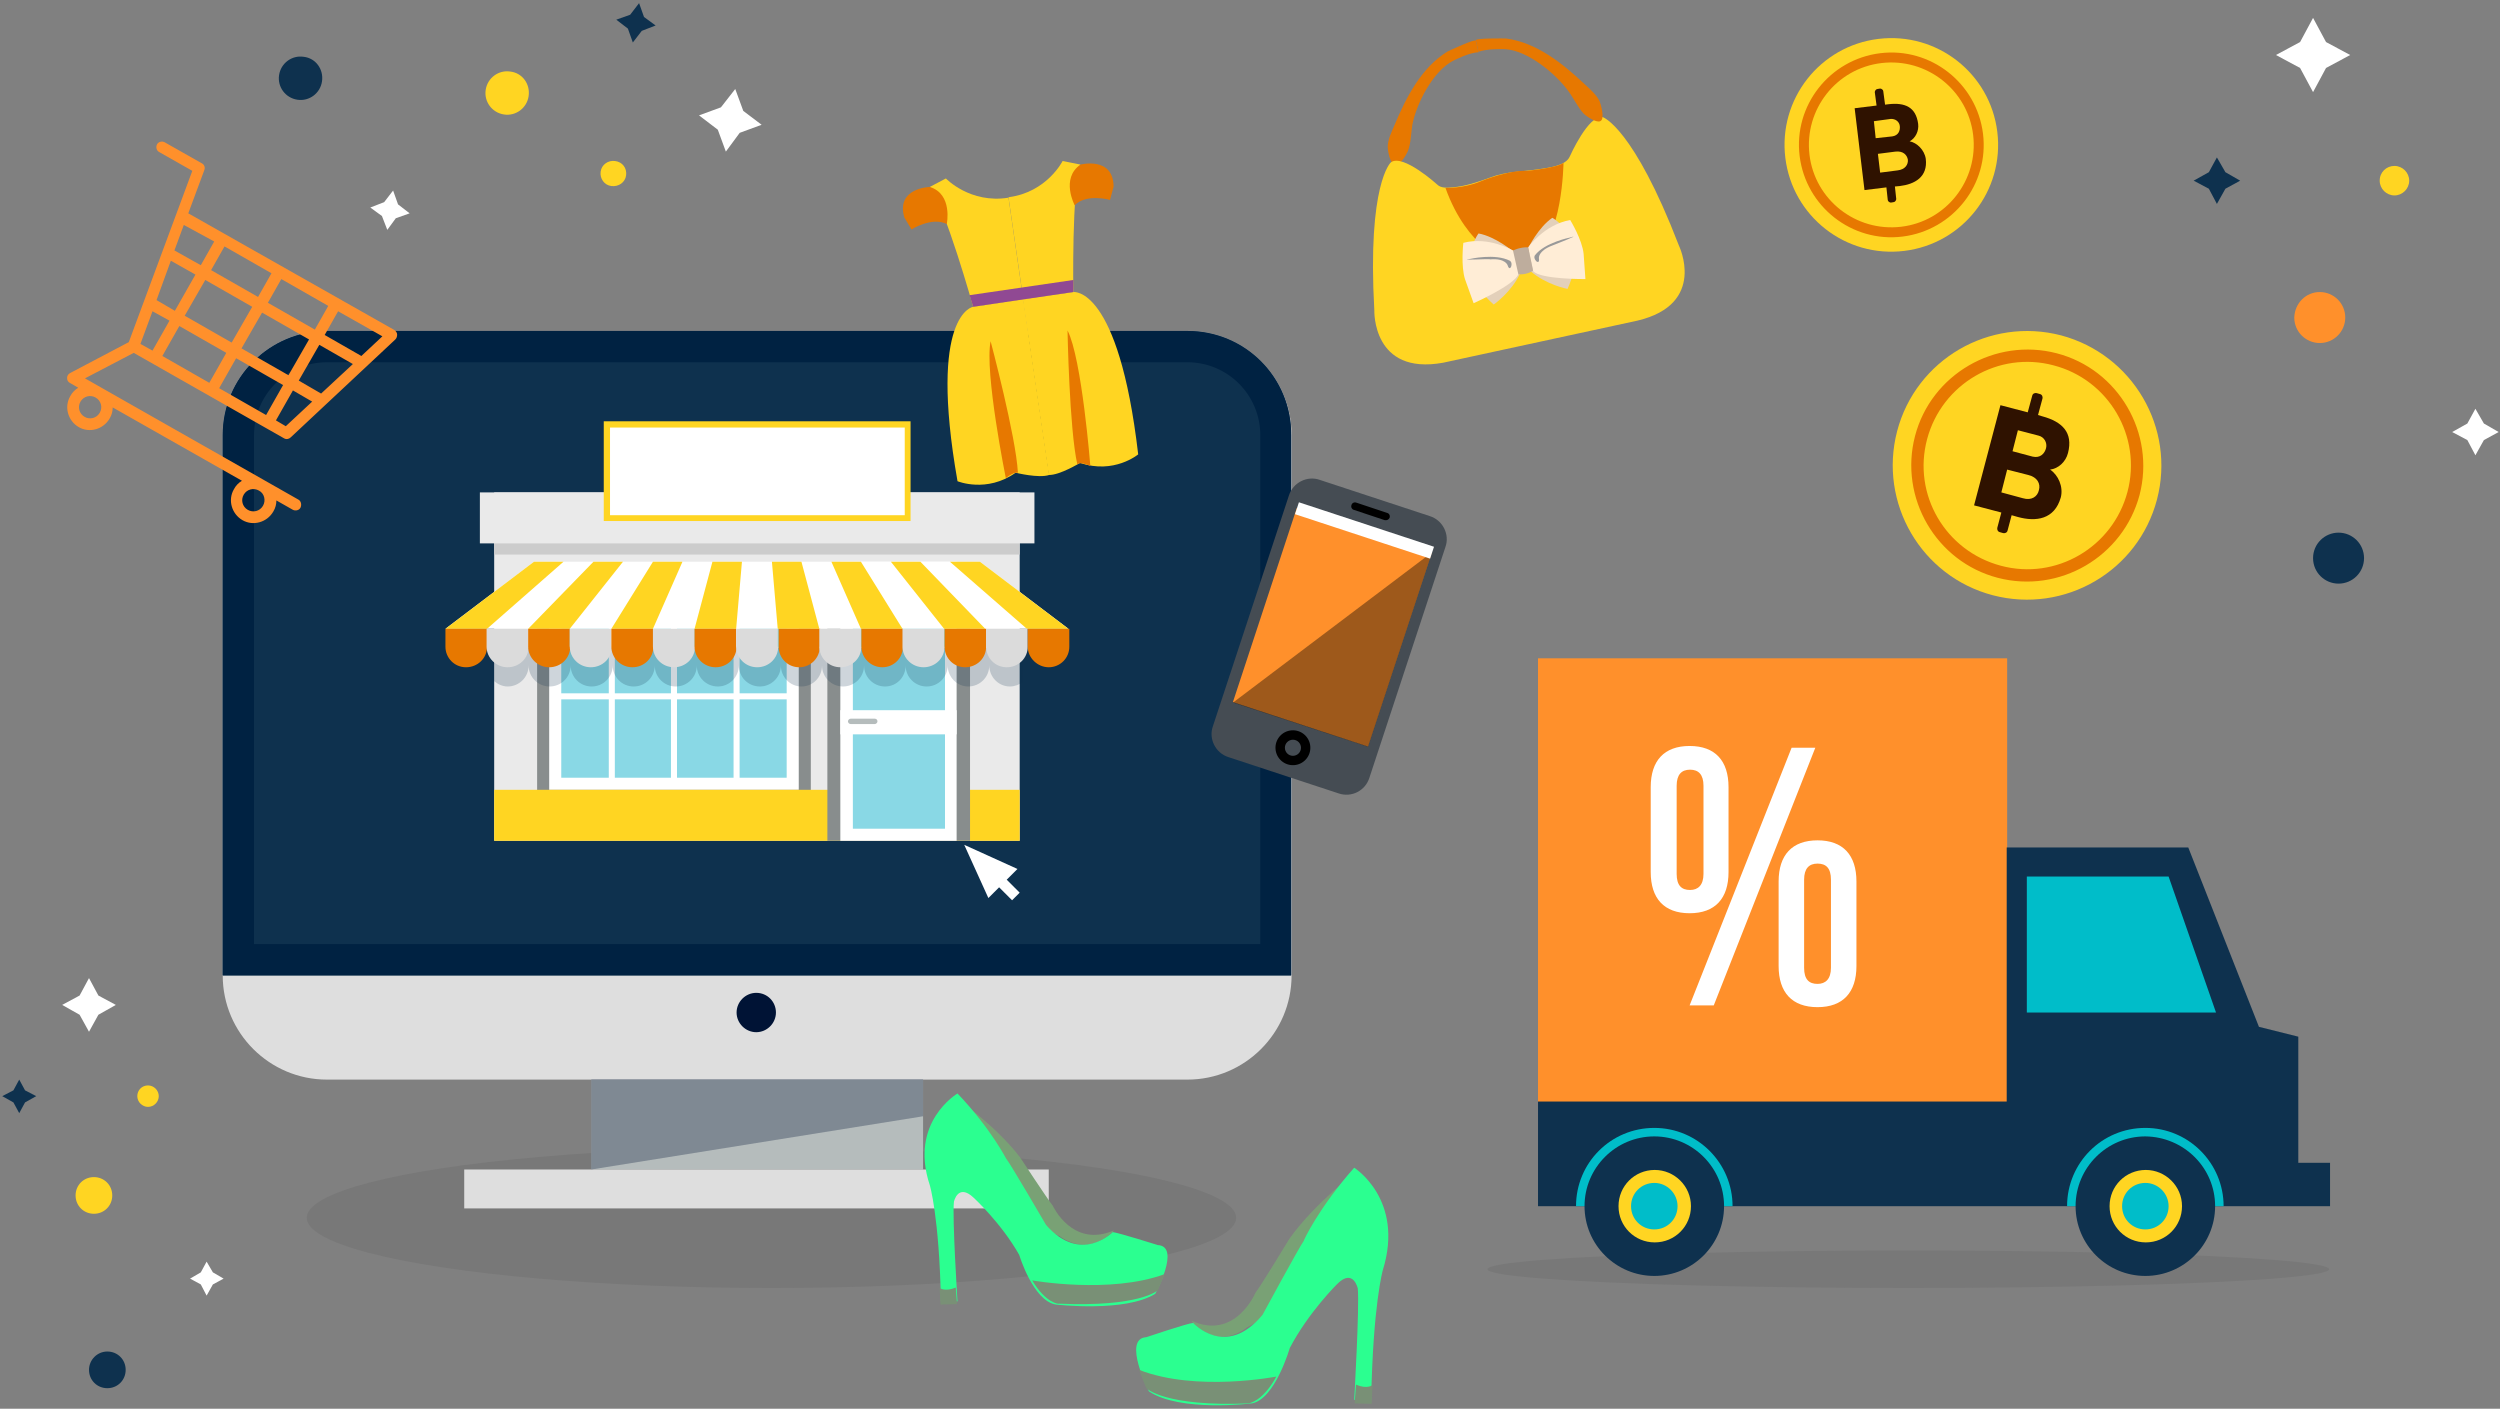 <?xml version="1.0" encoding="UTF-8"?>
<svg width="559px" height="315px" viewBox="0 0 559 315" version="1.1" xmlns="http://www.w3.org/2000/svg" xmlns:xlink="http://www.w3.org/1999/xlink">
    <rect x="0" y="0" width="559" height="315" fill="#808080" stroke="none"/>
    <!-- Generator: Sketch 49.2 (51160) - http://www.bohemiancoding.com/sketch -->
    <title>banner_2</title>
    <desc>Created with Sketch.</desc>
    <defs></defs>
    <g id="Page-1" stroke="none" stroke-width="1" fill="none" fill-rule="evenodd">
        <g id="banner_2">
            <ellipse id="Oval" fill="#3D3D3D" fill-rule="nonzero" opacity="0.12" cx="426.7" cy="283.8" rx="94.1" ry="4.2"></ellipse>
            <g id="Group" transform="translate(62, 0)" fill-rule="nonzero">
                <path d="M56.2,21.5 C55.8,24.2 53.3,26 50.7,25.6 C48,25.2 46.2,22.7 46.6,20.1 C47,17.4 49.5,15.6 52.1,16 C54.8,16.3 56.6,18.8 56.2,21.5 Z" id="Shape" fill="#FFD522"></path>
                <path d="M10,18.2 C9.6,20.9 7.1,22.7 4.5,22.3 C1.8,21.9 6.605827e-15,19.4 0.4,16.8 C0.8,14.1 3.3,12.3 5.9,12.7 C8.6,13 10.4,15.5 10,18.2 Z" id="Shape" fill="#0E314E"></path>
                <path d="M78,39.2 C77.8,40.8 76.3,41.8 74.7,41.6 C73.1,41.4 72.1,39.9 72.3,38.4 C72.5,36.8 74,35.8 75.5,36 C77.2,36.2 78.2,37.6 78,39.2 Z" id="Shape" fill="#FFD522"></path>
                <polygon id="Shape" fill="#FFFFFF" points="104.2 24.8 102.4 19.9 99.2 24 94.3 25.8 98.5 29 100.3 33.9 103.4 29.7 108.3 27.9"></polygon>
                <polygon id="Shape" fill="#FFFFFF" points="27 45.7 25.9 42.6 23.9 45.2 20.8 46.4 23.4 48.3 24.6 51.4 26.5 48.8 29.6 47.7"></polygon>
                <polygon id="Shape" fill="#0E314E" points="82 3.8 80.9 0.7 78.9 3.3 75.8 4.4 78.4 6.4 79.5 9.5 81.5 6.9 84.6 5.7"></polygon>
            </g>
            <g id="Group" transform="translate(0, 218)" fill-rule="nonzero">
                <path d="M21,45.2 C23.3,45.2 25.1,47 25.1,49.3 C25.1,51.6 23.3,53.4 21,53.4 C18.7,53.4 16.9,51.6 16.9,49.3 C16.9,47 18.7,45.2 21,45.2 Z" id="Shape" fill="#FFD522"></path>
                <path d="M24,84.2 C26.3,84.2 28.1,86 28.1,88.3 C28.1,90.6 26.3,92.4 24,92.4 C21.7,92.4 19.9,90.6 19.9,88.3 C19.9,86.1 21.7,84.2 24,84.2 Z" id="Shape" fill="#0E314E"></path>
                <path d="M33.1,24.7 C34.4,24.7 35.5,25.8 35.5,27.1 C35.5,28.4 34.4,29.5 33.1,29.5 C31.8,29.5 30.7,28.4 30.7,27.1 C30.7,25.8 31.7,24.7 33.1,24.7 Z" id="Shape" fill="#FFD522"></path>
                <polygon id="Shape" fill="#FFFFFF" points="17.8 4.6 13.9 6.7 17.8 8.9 19.9 12.7 22 8.9 25.9 6.7 22 4.6 19.9 0.7"></polygon>
                <polygon id="Shape" fill="#FFFFFF" points="44.9 66.5 42.5 67.9 44.9 69.2 46.2 71.7 47.6 69.2 50 67.9 47.6 66.5 46.2 64.1"></polygon>
                <polygon id="Shape" fill="#0E314E" points="3 25.8 0.5 27.1 3 28.5 4.3 30.9 5.6 28.5 8.1 27.1 5.6 25.8 4.3 23.4"></polygon>
            </g>
            <g id="Group" transform="translate(490, 4)" fill-rule="nonzero">
                <path d="M28.7,61.3 C31.8,61.3 34.4,63.8 34.4,67 C34.4,70.1 31.9,72.7 28.7,72.7 C25.6,72.7 23,70.2 23,67 C23.1,63.8 25.6,61.3 28.7,61.3 Z" id="Shape" fill="#FF902B"></path>
                <path d="M32.9,115.1 C36,115.1 38.6,117.6 38.6,120.8 C38.6,123.9 36.1,126.5 32.9,126.5 C29.8,126.5 27.2,124 27.2,120.8 C27.2,117.6 29.8,115.1 32.9,115.1 Z" id="Shape" fill="#0E314E"></path>
                <path d="M45.4,33.1 C47.2,33.1 48.7,34.6 48.7,36.4 C48.7,38.2 47.2,39.7 45.4,39.7 C43.6,39.7 42.1,38.2 42.1,36.4 C42.1,34.5 43.6,33.1 45.4,33.1 Z" id="Shape" fill="#FFD522"></path>
                <polygon id="Shape" fill="#FFFFFF" points="24.3 5.4 18.9 8.3 24.3 11.2 27.2 16.6 30.1 11.2 35.5 8.3 30.1 5.4 27.2 0"></polygon>
                <polygon id="Shape" fill="#FFFFFF" points="61.7 90.7 58.3 92.6 61.7 94.4 63.5 97.8 65.4 94.4 68.7 92.6 65.4 90.7 63.5 87.4"></polygon>
                <polygon id="Shape" fill="#0E314E" points="3.9 34.5 0.5 36.4 3.9 38.2 5.7 41.6 7.6 38.2 10.9 36.4 7.6 34.5 5.7 31.2"></polygon>
            </g>
            <g id="Group" transform="translate(423, 74)" fill-rule="nonzero">
                <g id="Shape">
                    <path d="M59.3,37.7 C55.1,53.7 38.7,63.3 22.6,59.1 C6.6,54.9 -3,38.5 1.2,22.4 C5.4,6.4 21.8,-3.2 37.9,1 C53.9,5.3 63.5,21.7 59.3,37.7 Z" fill="#FFD522"></path>
                    <g transform="translate(4, 4)">
                        <path d="M50,32.3 C46.5,45.4 33.1,53.3 20,49.8 C6.9,46.3 -1,32.9 2.5,19.8 C6,6.7 19.4,-1.2 32.5,2.3 C45.7,5.8 53.5,19.2 50,32.3 Z" fill="#FFD522"></path>
                        <path d="M19.7,51.2 C5.9,47.6 -2.4,33.3 1.2,19.5 C4.8,5.7 19.1,-2.6 32.9,1 C46.7,4.6 55,18.9 51.4,32.7 C47.7,46.5 33.5,54.8 19.7,51.2 Z M32.2,3.7 C19.9,0.4 7.2,7.8 3.9,20.2 C0.6,32.6 8,45.2 20.4,48.5 C32.7,51.8 45.4,44.4 48.7,32 C52,19.6 44.5,6.9 32.2,3.7 Z" fill="#E77800"></path>
                    </g>
                </g>
                <path d="M35.4,31 C37.2,30.8 38.9,29.3 39.4,27.3 C40.6,22.7 38.1,20.3 33.7,19.1 L32.7,18.8 L33.7,15.1 C33.8,14.7 33.6,14.2 33.1,14.1 L32.4,13.9 C32,13.8 31.5,14 31.4,14.5 L30.4,18.2 L24.3,16.6 L18.4,39 L24.5,40.6 L23.6,44 C23.5,44.4 23.7,44.9 24.2,45 L24.9,45.2 C25.3,45.3 25.8,45.1 25.9,44.6 L26.8,41.2 L28.2,41.6 C32.2,42.7 36.4,42.2 37.8,37.2 C38.4,34.8 37.2,32.2 35.4,31 Z M28.2,22.2 L32.8,23.4 C34.1,23.7 34.8,25 34.5,26.2 C34.2,27.4 33.2,28.5 31.5,28.1 L27,26.9 L28.2,22.2 Z M29.3,37.4 L24.5,36.1 L25.8,31 L30.5,32.2 C32.6,32.7 33.3,34.2 32.9,35.6 C32.6,37 31.3,38 29.3,37.4 Z" id="Shape" fill="#2F1200"></path>
            </g>
            <g id="Group" transform="translate(49, 74)">
                <ellipse id="Oval" fill="#3D3D3D" fill-rule="nonzero" opacity="0.12" cx="123.5" cy="198.3" rx="103.9" ry="15.7"></ellipse>
                <g>
                    <g fill-rule="nonzero">
                        <g>
                            <rect id="Rectangle-path" fill="#B5BCBC" x="83.2" y="156.5" width="74.2" height="31"></rect>
                            <rect id="Rectangle-path" fill="#DEDEDE" x="54.8" y="187.5" width="130.7" height="8.7"></rect>
                            <path d="M239.8,144.1 C239.8,156.9 229.4,167.4 216.5,167.4 L24.1,167.4 C11.3,167.4 0.8,157 0.8,144.1 L0.8,23.3 C0.8,10.5 11.2,0 24.1,0 L216.5,0 C229.3,0 239.8,10.4 239.8,23.3 L239.8,144.1 Z" id="Shape" fill="#DEDEDE"></path>
                            <path d="M216.5,0 L24.1,0 C11.3,0 0.8,10.4 0.8,23.3 L0.8,144.1 L239.701,144.1 L239.7,23.3 C239.8,10.4 229.4,0 216.5,0 Z" id="Shape" fill="#0E314E"></path>
                            <path d="M124.5,152.4 C124.5,154.8 122.5,156.8 120.1,156.8 C117.7,156.8 115.7,154.8 115.7,152.4 C115.7,150 117.7,148 120.1,148 C122.6,148 124.5,150 124.5,152.4 Z" id="Shape" fill="#001335"></path>
                            <polygon id="Shape" fill="#001335" opacity="0.3" points="83.2 167.3 83.2 187.5 157.4 175.6 157.4 167.3"></polygon>
                        </g>
                        <path d="M216.5,0 L24.1,0 C11.3,0 0.8,10.4 0.8,23.3 L0.8,144.1 L239.701,144.1 L239.7,23.3 C239.8,10.4 229.4,0 216.5,0 Z M232.8,137.1 L7.8,137.1 L7.8,23.3 C7.8,14.3 15.1,7 24.1,7 L216.5,7 C225.5,7 232.8,14.3 232.8,23.3 L232.8,137.1 Z" id="Shape" fill="#002242"></path>
                    </g>
                    <g transform="translate(50, 20)">
                        <rect id="Rectangle-path" fill="#EAEAEA" fill-rule="nonzero" x="11.5" y="16.1" width="117.5" height="77.9"></rect>
                        <rect id="Rectangle-path" fill="#888D8D" fill-rule="nonzero" x="21.1" y="38" width="61.2" height="47.3"></rect>
                        <rect id="Rectangle-path" fill="#FFFFFF" fill-rule="nonzero" x="23.8" y="40.8" width="55.8" height="41.8"></rect>
                        <rect id="Rectangle-path" fill="#89D8E5" fill-rule="nonzero" x="26.5" y="43.5" width="50.4" height="36.4"></rect>
                        <g transform="translate(24, 39)" id="Shape" stroke="#FFFFFF" stroke-width="1.35">
                            <path d="M54.5,22.7 L0.9,22.7"></path>
                            <path d="M13.8,42.9 L13.8,0.1"></path>
                            <path d="M41.7,42.9 L41.7,0.1"></path>
                            <path d="M27.7,42.9 L27.7,0.1"></path>
                        </g>
                        <rect id="Rectangle-path" fill="#FFD522" fill-rule="nonzero" x="11.5" y="82.6" width="117.5" height="11.4"></rect>
                        <rect id="Rectangle-path" fill="#888D8D" fill-rule="nonzero" x="86" y="32.6" width="31.9" height="61.4"></rect>
                        <rect id="Rectangle-path" fill="#FFFFFF" fill-rule="nonzero" x="88.9" y="31.6" width="26" height="62.4"></rect>
                        <polygon id="Shape" fill="#89D8E5" fill-rule="nonzero" points="91.7 91.3 112.3 91.3 112.3 34.3 91.7 34.3"></polygon>
                        <path d="M129,50.9 L121.5,50.9 L112.2,50.9 L102.9,50.9 L93.6,50.9 L84.3,50.9 L75,50.9 L65.7,50.9 L56.4,50.9 L47.1,50.9 L37.8,50.9 L28.5,50.9 L19.2,50.9 L11.5,50.9 L11.5,58.3 C12.3,59 13.4,59.5 14.5,59.5 C17.1,59.5 19.2,57.4 19.2,54.8 C19.2,57.4 21.3,59.5 23.9,59.5 C26.5,59.5 28.6,57.4 28.6,54.8 C28.6,57.4 30.7,59.5 33.3,59.5 C35.9,59.5 38,57.4 38,54.8 C38,57.4 40.1,59.5 42.7,59.5 C45.3,59.5 47.4,57.4 47.4,54.8 C47.4,57.4 49.5,59.5 52.1,59.5 C54.7,59.5 56.8,57.4 56.8,54.8 C56.8,57.4 58.9,59.5 61.5,59.5 C64.1,59.5 66.2,57.4 66.2,54.8 C66.2,57.4 68.3,59.5 70.9,59.5 C73.5,59.5 75.6,57.4 75.6,54.8 C75.6,57.4 77.7,59.5 80.2,59.5 C82.8,59.5 84.8,57.4 84.8,54.8 C84.8,57.4 86.9,59.5 89.5,59.5 C92.1,59.5 94.2,57.4 94.2,54.8 C94.2,57.4 96.3,59.5 98.9,59.5 C101.5,59.5 103.5,57.4 103.5,54.8 C103.5,57.4 105.6,59.5 108.2,59.5 C110.8,59.5 112.9,57.4 112.9,54.8 C112.9,57.4 115,59.5 117.5,59.5 C120.1,59.5 122.2,57.4 122.2,54.8 C122.2,57.4 124.3,59.5 126.8,59.5 C127.9,59.5 128.9,59.1 129.7,58.5 L129.7,50.9 L129,50.9 Z" id="Shape" fill="#0E314E" fill-rule="nonzero" opacity="0.2"></path>
                        <rect id="Rectangle-path" fill="#FFFFFF" fill-rule="nonzero" x="88.9" y="64.8" width="26" height="5.4"></rect>
                        <path d="M97.2,67.3 C97.2,67.6 96.9,67.9 96.6,67.9 L91.2,67.9 C90.9,67.9 90.6,67.6 90.6,67.3 C90.6,67 90.9,66.7 91.2,66.7 L96.6,66.7 C97,66.7 97.2,67 97.2,67.3 Z" id="Shape" fill="#B5BCBC" fill-rule="nonzero"></path>
                        <rect id="Rectangle-path" fill="#CCCCCC" fill-rule="nonzero" x="11.5" y="20.2" width="117.5" height="9.8"></rect>
                        <rect id="Rectangle-path" fill="#EAEAEA" fill-rule="nonzero" x="8.3" y="16.1" width="124" height="11.4"></rect>
                        <g transform="translate(36, 0)" fill-rule="nonzero">
                            <rect id="Rectangle-path" fill="#FFFFFF" x="0.7" y="0.9" width="67.2" height="21"></rect>
                            <path d="M68.6,22.5 L0,22.5 L0,0.2 L68.6,0.2 L68.6,22.5 Z M1.4,21.2 L67.3,21.2 L67.3,1.6 L1.4,1.6 L1.4,21.2 Z" id="Shape" fill="#FFD522"></path>
                        </g>
                        <g transform="translate(0, 31)" fill-rule="nonzero" id="Shape">
                            <g>
                                <polygon fill="#FFFFFF" points="120.1 0.6 20.4 0.6 0.6 15.6 139.9 15.6"></polygon>
                                <g fill="#FFD522">
                                    <polygon points="120.1 0.6 113.4 0.6 130.6 15.6 139.9 15.6"></polygon>
                                    <polygon points="106.8 0.6 100.2 0.6 112.1 15.6 121.3 15.6"></polygon>
                                    <polygon points="93.5 0.6 86.9 0.6 93.5 15.6 102.8 15.6"></polygon>
                                    <polygon points="80.2 0.6 73.6 0.6 74.9 15.6 84.2 15.6"></polygon>
                                    <polygon points="60.3 0.6 56.3 15.6 65.6 15.6 66.9 0.6"></polygon>
                                    <polygon points="47 0.6 37.7 15.6 47 15.6 53.6 0.6"></polygon>
                                    <polygon points="33.7 0.6 19.1 15.6 28.4 15.6 40.3 0.6"></polygon>
                                    <polygon points="20.4 0.6 0.6 15.6 9.9 15.6 27 0.6"></polygon>
                                </g>
                            </g>
                            <g transform="translate(0, 15)">
                                <path d="M9.9,4.6 C9.9,7.2 7.8,9.2 5.2,9.2 C2.6,9.2 0.6,7.1 0.6,4.6 L0.6,0.6 L9.9,0.6 L9.9,4.6 Z" fill="#E77800"></path>
                                <path d="M19.2,4.6 C19.2,7.2 17.1,9.2 14.5,9.2 C11.9,9.2 9.8,7.1 9.8,4.6 L9.8,0.6 L19.1,0.6 L19.1,4.6 L19.2,4.6 Z" fill="#DBDBDB"></path>
                                <path d="M28.5,4.6 C28.5,7.2 26.4,9.2 23.8,9.2 C21.2,9.2 19.1,7.1 19.1,4.6 L19.1,0.6 L28.4,0.6 L28.4,4.6 L28.5,4.6 Z" fill="#E77800"></path>
                                <path d="M37.8,4.6 C37.8,7.2 35.7,9.2 33.1,9.2 C30.5,9.2 28.4,7.1 28.4,4.6 L28.4,0.6 L37.7,0.6 L37.7,4.6 L37.8,4.6 Z" fill="#DBDBDB"></path>
                                <path d="M47.1,4.6 C47.1,7.2 45,9.2 42.4,9.2 C39.8,9.2 37.7,7.1 37.7,4.6 L37.7,0.6 L47,0.6 L47,4.6 L47.1,4.6 Z" fill="#E77800"></path>
                                <path d="M56.4,4.6 C56.4,7.2 54.3,9.2 51.7,9.2 C49.1,9.2 47,7.1 47,4.6 L47,0.6 L56.3,0.6 L56.3,4.6 L56.4,4.6 Z" fill="#DBDBDB"></path>
                                <path d="M65.7,4.6 C65.7,7.2 63.6,9.2 61,9.2 C58.4,9.2 56.3,7.1 56.3,4.6 L56.3,0.6 L65.6,0.6 L65.6,4.6 L65.7,4.6 Z" fill="#E77800"></path>
                                <path d="M75,4.6 C75,7.2 72.9,9.2 70.3,9.2 C67.7,9.2 65.6,7.1 65.6,4.6 L65.6,0.6 L74.9,0.6 L74.9,4.6 L75,4.6 Z" fill="#DBDBDB"></path>
                                <path d="M84.3,4.6 C84.3,7.2 82.2,9.2 79.7,9.2 C77.1,9.2 75.1,7.1 75.1,4.6 L75.1,0.6 L84.4,0.6 L84.4,4.6 L84.3,4.6 Z" fill="#E77800"></path>
                                <path d="M93.6,4.6 C93.6,7.2 91.5,9.2 88.9,9.2 C86.3,9.2 84.2,7.1 84.2,4.6 L84.2,0.6 L93.5,0.6 L93.5,4.6 L93.6,4.6 Z" fill="#DBDBDB"></path>
                                <path d="M102.9,4.6 C102.9,7.2 100.8,9.2 98.3,9.2 C95.7,9.2 93.6,7.1 93.6,4.6 L93.6,0.6 L102.9,0.6 L102.9,4.6 Z" fill="#E77800"></path>
                                <path d="M112.2,4.6 C112.2,7.2 110.1,9.2 107.5,9.2 C104.9,9.2 102.8,7.1 102.8,4.6 L102.8,0.6 L112.1,0.6 L112.1,4.6 L112.2,4.6 Z" fill="#DBDBDB"></path>
                                <path d="M121.5,4.6 C121.5,7.2 119.4,9.2 116.8,9.2 C114.2,9.2 112.2,7.1 112.2,4.6 L112.2,0.6 L121.5,0.6 L121.5,4.6 Z" fill="#E77800"></path>
                                <path d="M130.8,4.6 C130.8,7.2 128.7,9.2 126.1,9.2 C123.5,9.2 121.5,7.1 121.5,4.6 L121.5,0.6 L130.8,0.6 L130.8,4.6 Z" fill="#DBDBDB"></path>
                                <path d="M140.1,4.6 C140.1,7.2 138,9.2 135.5,9.2 C133,9.2 130.8,7.1 130.8,4.6 L130.8,0.6 L140.1,0.6 L140.1,4.6 Z" fill="#E77800"></path>
                            </g>
                        </g>
                    </g>
                </g>
            </g>
            <polygon id="Shape" fill="#FFFFFF" fill-rule="nonzero" points="225.1 196.7 227.5 194.3 215.6 188.9 221 200.8 223.4 198.4 226.3 201.3 228 199.6"></polygon>
            <path d="M66.7,111.7 L19,84.6 L29.9,78.9 L63.5,98 C64,98.3 64.6,98.2 65,97.8 L88.4,75.9 C88.7,75.6 88.8,75.2 88.8,74.8 C88.8,74.4 88.5,74 88.2,73.8 L42.1,47.7 L45.7,38 C45.9,37.4 45.7,36.8 45.1,36.5 L36.8,31.8 C36.2,31.5 35.4,31.7 35.1,32.3 C34.8,32.9 35,33.7 35.6,34 L43,38.2 L28.8,76.5 L15.7,83.4 C15.3,83.6 15,84 15,84.5 C15,85 15.2,85.4 15.6,85.6 L17.5,86.7 C16.8,87.1 16.1,87.8 15.7,88.6 C14.3,91 15.2,94.1 17.6,95.5 C20,96.9 23.1,96 24.5,93.6 C25,92.8 25.2,91.9 25.2,91.1 L54.1,107.5 C53.4,107.9 52.7,108.6 52.3,109.4 C50.9,111.8 51.8,114.9 54.2,116.3 C56.6,117.7 59.7,116.8 61.1,114.4 C61.6,113.6 61.8,112.7 61.8,111.9 L65.5,114 C66.1,114.3 66.9,114.1 67.2,113.5 C67.5,112.8 67.3,112 66.7,111.7 Z M71.8,88 L66.8,85.1 L71.4,77.1 L78.9,81.4 L71.8,88 Z M64.5,83.9 L54,77.9 L58.6,69.9 L69.1,75.9 L64.5,83.9 Z M52.8,80.1 L63.3,86.1 L59.5,92.8 L49,86.8 L52.8,80.1 Z M46.8,85.6 L36.3,79.6 L40.1,72.9 L50.6,78.9 L46.8,85.6 Z M59.9,67.7 L62.9,62.4 L73.4,68.4 L70.4,73.7 L59.9,67.7 Z M57.7,66.4 L47.2,60.4 L50.2,55.1 L60.7,61.1 L57.7,66.4 Z M56.4,68.6 L51.8,76.6 L41.3,70.6 L45.9,62.6 L56.4,68.6 Z M39.1,69.5 L35,67.1 L38.2,58.3 L43.7,61.4 L39.1,69.5 Z M37.9,71.7 L34.1,78.4 L31.4,76.9 L34.1,69.6 L37.9,71.7 Z M63.9,95.3 L61.7,94 L65.5,87.3 L69.8,89.8 L63.9,95.3 Z M80.8,79.6 L72.6,74.9 L75.6,69.6 L85.5,75.2 L80.8,79.6 Z M47.9,54 L44.9,59.3 L39,56 L41.1,50.3 L47.9,54 Z M22.3,92.3 C21.6,93.5 20.1,93.9 18.9,93.2 C17.7,92.5 17.3,91 18,89.8 C18.7,88.6 20.2,88.2 21.4,88.9 C22.6,89.6 23,91.1 22.3,92.3 Z M58.8,113.1 C58.1,114.3 56.6,114.7 55.4,114 C54.2,113.3 53.8,111.8 54.5,110.6 C55.2,109.4 56.7,109 57.9,109.7 C59.1,110.3 59.5,111.9 58.8,113.1 Z" id="Shape" fill="#FF902B" fill-rule="nonzero"></path>
            <g id="Group" transform="translate(343, 147)" fill-rule="nonzero">
                <rect id="Rectangle-path" fill="#FF902B" x="0.9" y="0.2" width="104.9" height="114.6"></rect>
                <polygon id="Shape" fill="#0E314E" points="170.9 113 170.9 84.8 162.1 82.6 146.3 42.5 105.7 42.5 105.7 99.3 0.9 99.3 0.9 114.8 0.9 119.1 0.9 122.7 178 122.7 178 113"></polygon>
                <g transform="translate(9, 105)" id="Shape">
                    <path d="M17.9,0.2 C8.2,0.2 0.4,8 0.4,17.7 L35.4,17.7 C35.4,8.1 27.6,0.2 17.9,0.2 Z" fill="#00BDC9"></path>
                    <path d="M33.5,17.7 C33.5,26.3 26.5,33.3 17.9,33.3 C9.3,33.3 2.3,26.3 2.3,17.7 C2.3,9.1 9.3,2.1 17.9,2.1 C26.5,2.1 33.5,9.1 33.5,17.7 Z" fill="#0E314E"></path>
                    <path d="M26.1,17.7 C26.1,22.2 22.5,25.8 18,25.8 C13.5,25.8 9.9,22.2 9.9,17.7 C9.9,13.2 13.5,9.6 18,9.6 C22.4,9.6 26.1,13.2 26.1,17.7 Z" fill="#FFD522"></path>
                    <path d="M23.1,17.7 C23.1,20.6 20.8,22.9 17.9,22.9 C15,22.9 12.7,20.6 12.7,17.7 C12.7,14.8 15,12.5 17.9,12.5 C20.8,12.5 23.1,14.9 23.1,17.7 Z" fill="#00BDC9"></path>
                </g>
                <g transform="translate(119, 105)" id="Shape">
                    <path d="M17.7,0.2 C8,0.2 0.2,8 0.2,17.7 L35.2,17.7 C35.2,8.1 27.4,0.2 17.7,0.2 Z" fill="#00BDC9"></path>
                    <path d="M33.3,17.7 C33.3,26.3 26.3,33.3 17.7,33.3 C9.1,33.3 2.1,26.3 2.1,17.7 C2.1,9.1 9.1,2.1 17.7,2.1 C26.3,2.2 33.3,9.1 33.3,17.7 Z" fill="#0E314E"></path>
                    <path d="M25.9,17.7 C25.9,22.2 22.3,25.8 17.8,25.8 C13.3,25.8 9.7,22.2 9.7,17.7 C9.7,13.2 13.3,9.6 17.8,9.6 C22.2,9.6 25.9,13.2 25.9,17.7 Z" fill="#FFD522"></path>
                    <path d="M22.9,17.7 C22.9,20.6 20.6,22.9 17.7,22.9 C14.8,22.9 12.5,20.6 12.5,17.7 C12.5,14.8 14.8,12.5 17.7,12.5 C20.6,12.5 22.9,14.9 22.9,17.7 Z" fill="#00BDC9"></path>
                </g>
                <polygon id="Shape" fill="#00BDC9" points="152.5 79.4 141.9 49 110.2 49 110.2 79.4"></polygon>
                <path d="M26.1,29 C26.1,23.1 29.1,19.8 34.8,19.8 C40.5,19.8 43.5,23.1 43.5,29 L43.5,48 C43.5,53.9 40.5,57.2 34.8,57.2 C29.1,57.2 26.1,53.9 26.1,48 L26.1,29 Z M31.9,48.4 C31.9,51 33,52 34.9,52 C36.7,52 37.9,50.9 37.9,48.4 L37.9,28.7 C37.9,26.2 36.8,25.1 34.9,25.1 C33,25.1 31.9,26.2 31.9,28.7 L31.9,48.4 Z M57.6,20.2 L62.9,20.2 L40.2,77.8 L34.8,77.8 L57.6,20.2 Z M54.7,50.1 C54.7,44.2 57.7,40.9 63.4,40.9 C69.1,40.9 72.1,44.2 72.1,50.1 L72.1,69 C72.1,74.9 69.1,78.2 63.4,78.2 C57.7,78.2 54.7,74.9 54.7,69 L54.7,50.1 Z M60.4,69.4 C60.4,72 61.5,73 63.4,73 C65.2,73 66.4,71.9 66.4,69.4 L66.4,49.7 C66.4,47.1 65.3,46.1 63.4,46.1 C61.5,46.1 60.4,47.2 60.4,49.7 L60.4,69.4 Z" id="Shape" fill="#FFFFFF"></path>
            </g>
            <g id="Group" transform="translate(399, 8)" fill-rule="nonzero">
                <g id="Shape">
                    <path d="M47.6,21.5 C49.2,34.6 39.9,46.5 26.8,48.1 C13.7,49.7 1.8,40.4 0.2,27.3 C-1.4,14.2 7.9,2.3 21,0.7 C34.1,-0.9 46,8.4 47.6,21.5 Z" fill="#FFD522"></path>
                    <g transform="translate(3, 3)">
                        <path d="M40.3,19 C41.6,29.7 34,39.5 23.2,40.8 C12.4,42.1 2.7,34.5 1.4,23.7 C0.1,12.9 7.7,3.2 18.5,1.9 C29.3,0.7 39,8.3 40.3,19 Z" fill="#FFD522"></path>
                        <path d="M23.4,41.9 C12.1,43.3 1.8,35.2 0.4,23.9 C-1,12.6 7.1,2.3 18.4,0.9 C29.7,-0.5 40,7.6 41.4,18.9 C42.8,30.2 34.7,40.5 23.4,41.9 Z M18.7,3.1 C8.6,4.3 1.4,13.5 2.6,23.6 C3.8,33.7 13,40.9 23.1,39.7 C33.2,38.5 40.4,29.3 39.2,19.2 C38,9.1 28.8,1.9 18.7,3.1 Z" fill="#E77800"></path>
                    </g>
                </g>
                <path d="M28,23.6 C29.3,22.9 30.1,21.3 29.9,19.7 C29.4,15.9 26.9,14.9 23.3,15.3 L22.5,15.4 L22.1,12.4 C22.1,12.1 21.7,11.8 21.4,11.8 L20.8,11.9 C20.5,11.9 20.2,12.3 20.2,12.6 L20.6,15.6 L15.7,16.2 L17.9,34.5 L22.8,33.9 L23.1,36.7 C23.1,37 23.5,37.3 23.8,37.3 L24.4,37.2 C24.7,37.2 25,36.8 25,36.5 L24.7,33.7 L25.8,33.6 C29.1,33.2 32.1,31.6 31.6,27.5 C31.3,25.5 29.6,23.9 28,23.6 Z M20,19.1 L23.7,18.6 C24.8,18.5 25.7,19.2 25.8,20.2 C25.9,21.2 25.5,22.3 24.1,22.5 L20.4,22.9 L20,19.1 Z M25.3,30.1 L21.4,30.6 L20.9,26.4 L24.8,25.9 C26.5,25.7 27.4,26.6 27.6,27.7 C27.7,28.8 27,29.9 25.3,30.1 Z" id="Shape" fill="#2F1200"></path>
            </g>
            <g id="Group" transform="translate(201, 36)" fill-rule="nonzero">
                <path d="M16.6,32.6 C16.6,32.6 10.4,10.4 6.9,5.8 L10.5,3.9 C10.5,3.9 15.9,9.6 24.5,8.2 L27.8,31 L16.6,32.6 Z" id="Shape" fill="#FFD522"></path>
                <path d="M16.6,32.6 C16.6,32.6 6.5,34.1 13.1,71.6 C13.1,71.6 19.6,74.3 26.1,69.7 C26.1,69.7 31.3,71 33.6,70.2 L27.8,30.9 L16.6,32.6 Z" id="Shape" fill="#FFD522"></path>
                <path d="M6.9,5.8 C6.9,5.8 -0.7,6 1.2,12.6 L2.8,15.3 C2.8,15.3 7.4,12.4 10.7,14.1 C10.7,14.1 12.1,7.4 6.9,5.8 Z" id="Shape" fill="#E77800"></path>
                <path d="M39,29.3 C39,29.3 38.6,6.2 40.6,0.8 L36.6,0 C36.6,0 33.1,7 24.5,8.1 L27.8,30.9 L39,29.3 Z" id="Shape" fill="#FFD522"></path>
                <path d="M39,29.3 C39,29.3 49.1,27.8 53.5,65.6 C53.5,65.6 48.1,70.1 40.5,67.5 C40.5,67.5 35.9,70.3 33.5,70.2 L27.7,30.9 L39,29.3 Z" id="Shape" fill="#FFD522"></path>
                <path d="M40.6,0.8 C40.6,0.8 47.9,-1.1 48,5.7 L47.2,8.7 C47.2,8.7 41.9,7.2 39.3,9.9 C39.3,9.9 36.1,3.9 40.6,0.8 Z" id="Shape" fill="#E77800"></path>
                <polygon id="Shape" fill="#904993" points="39 29.3 16.6 32.6 15.8 30 39 26.6"></polygon>
                <path d="M23.9,70.9 C23.9,70.9 19.1,47.2 20.5,40.3 C20.5,40.3 26.2,61.7 26.6,69.7 C26.6,69.8 26.1,69.2 23.9,70.9 Z" id="Shape" fill="#E77800"></path>
                <path d="M42.8,68.2 C42.8,68.2 40.9,44.1 37.7,37.9 C37.7,37.9 38.1,60 39.9,67.9 C39.9,67.8 40.3,67.1 42.8,68.2 Z" id="Shape" fill="#E77800"></path>
            </g>
            <g id="Group" transform="translate(206, 244)" fill-rule="nonzero">
                <path d="M7.4,1.2 C7.4,1.2 16.8,7.8 22.1,14.8 C22.1,14.8 28.2,24.1 29.4,25.6 C29.4,25.6 33.8,35.2 43.1,31.1 C43.1,31.1 38,37.4 30.9,32.4 C30.9,32.4 23.3,29.4 22.7,22.1 C22.7,22.1 8,5.7 7.4,1.2 Z" id="Shape" fill="#79A175"></path>
                <path d="M8.1,0.5 C8.1,0.5 -2.8,6.9 1.9,21 C1.9,21 4,27.9 4.4,47 L8.1,47 C8.1,47 6.9,28.3 7.3,24.7 C7.3,24.7 8.2,20.5 11.7,23.8 C11.7,23.8 17.9,29.5 21.9,36.6 C21.9,36.6 25,46.9 30.1,47.7 C30.1,47.7 45.6,49.5 52.3,45.3 C52.3,45.3 58.1,34.7 52.9,34.4 C52.9,34.4 44,31.6 42.8,31.5 C42.8,31.5 35.7,38.8 27.9,29.9 C27.9,29.9 19.8,16 19,15.1 C19,15.2 15.7,8.5 8.1,0.5 Z" id="Shape" fill="#2BFF90"></path>
                <path d="M24.8,42.3 C24.8,42.3 42.1,45.4 54.4,40.9 L52.9,44.5 C52.9,44.5 48.9,48.3 30.8,47.5 C30.8,47.6 27.9,47.5 24.8,42.3 Z" id="Shape" fill="#799076"></path>
                <path d="M4.1,44 C4.1,44 5.3,44.9 7.7,43.9 L8,47.6 L4.3,47.7 L4.1,44 Z" id="Shape" fill="#799076"></path>
            </g>
            <g id="Group" transform="translate(254, 261)" fill-rule="nonzero">
                <path d="M49.5,0.8 C49.5,0.8 39.8,8.2 34.3,16 C34.3,16 28,26.4 26.7,28.1 C26.7,28.1 22.2,38.8 12.4,34.3 C12.4,34.3 17.7,41.3 25,35.7 C25,35.7 32.8,32.3 33.5,24.2 C33.6,24.2 48.8,5.9 49.5,0.8 Z" id="Shape" fill="#79A175"></path>
                <path d="M48.8,0.1 C48.8,0.1 60.1,7.2 55.2,23 C55.2,23 53,30.7 52.6,52 L48.8,52 C48.8,52 50,31.1 49.6,27.1 C49.6,27.1 48.6,22.5 45,26.1 C45,26.1 38.6,32.4 34.4,40.4 C34.4,40.4 31.1,51.9 25.9,52.8 C25.9,52.8 9.8,54.8 2.9,50.1 C2.9,50.1 -3.1,38.3 2.3,38 C2.3,38 11.5,34.9 12.8,34.8 C12.8,34.8 20.1,42.9 28.3,33 C28.3,33 36.7,17.5 37.5,16.5 C37.4,16.5 40.9,9 48.8,0.1 Z" id="Shape" fill="#2BFF90"></path>
                <path d="M31.4,46.8 C31.4,46.8 13.5,50.3 0.7,45.3 L2.3,49.4 C2.3,49.4 6.4,53.6 25.3,52.8 C25.2,52.7 28.2,52.6 31.4,46.8 Z" id="Shape" fill="#799076"></path>
                <path d="M52.9,48.7 C52.9,48.7 51.7,49.7 49.2,48.6 L48.9,52.8 L52.7,52.9 L52.9,48.7 Z" id="Shape" fill="#799076"></path>
            </g>
            <g id="Group" transform="translate(306, 8)" fill-rule="nonzero">
                <path d="M4.3,24.8 C4.3,25.7 4.8,28.9 6.1,28.9 C7.1,28.9 8.4,26.7 8.8,25.8 C9.5,24 9.5,21.8 9.8,19.9 C10.7,15.2 14.4,7.9 18.9,5.6 C18.9,5.6 22.5,3.7 24.6,3.7 L24,1.1 C23.9,0.6 18.1,3.3 17.7,3.5 C11.8,7.1 8.4,13.8 5.8,20 C5.2,21.4 4.3,23.2 4.3,24.8 Z" id="Shape" fill="#E77800"></path>
                <path d="M69.4,46.9 C59.2,20.4 52.4,18.2 52.4,18.2 C49.2,17.5 45,27 45,27 C44.1,29.1 40.2,29.5 38.3,29.8 C34.5,30.4 30.8,30.3 27.2,31.7 C24.5,32.7 21.5,33.7 18.7,33.9 C17.7,34 16.2,34.1 15.4,33.3 C15.4,33.3 7.7,26.3 5,28.3 C5,28.3 -0.3,33 1.3,61.4 C1.3,61.4 0.8,76 16.7,73.1 L38.4,68.4 L60.1,63.7 C75.8,60 69.4,46.9 69.4,46.9 Z" id="Shape" fill="#FFD522"></path>
                <path d="M51.7,14.7 C52,15.5 52.9,18.7 51.8,19.1 C50.9,19.5 48.7,18 48.1,17.4 C46.8,16 45.9,14 44.7,12.4 C41.9,8.5 35.6,3.3 30.6,3 C30.6,3 26.5,2.8 24.6,3.6 L24,1 C23.9,0.5 30.3,0.6 30.7,0.6 C37.6,1.5 43.4,6.2 48.3,10.8 C49.5,11.9 51,13.2 51.7,14.7 Z" id="Shape" fill="#E77800"></path>
                <path d="M17.2,34 C17.2,34 21.2,34.2 25.2,32.5 C25.2,32.5 31.2,30 35.5,30.2 C35.5,30.2 42.4,29.5 43.6,28.4 C43.6,28.4 43.4,45.8 36.7,49.3 L31,50.5 C31,50.5 22.1,47.7 17.2,34 Z" id="Shape" fill="#E77800"></path>
                <g transform="translate(21, 40)" id="Shape">
                    <path d="M11.3,8.2 C11.3,8.2 7.4,4.9 3.6,4.2 C3.6,4.2 -2.3,11.9 7,20.1 C7,20.1 11,17.3 12.9,13.1 L11.3,8.2 Z" fill="#E3D0BA"></path>
                    <path d="M14.7,7.5 C14.7,7.5 16.9,2.9 20.1,0.7 C20.1,0.7 28.6,5.3 23.5,16.6 C23.5,16.6 18.7,15.7 15.2,12.6 L14.7,7.5 Z" fill="#E3D0BA"></path>
                    <path d="M14.7,7.3 C14.7,7.3 18.3,2.2 24.1,1.2 C24.1,1.2 26.8,5.6 27.1,8.8 L27.5,14.4 C27.5,14.4 17.4,14.5 15.8,12.6 L14.7,7.3 Z" fill="#FFEDD6"></path>
                    <path d="M24.1,5.1 C24.1,5.1 18.4,6.2 16.2,9.1 C16.2,9.1 15.8,9.6 16.5,10.4 C16.5,10.4 17.3,11.1 17.1,9.7 C17.1,9.7 16.9,8.1 20.1,6.9 C20.1,6.9 27,4.2 24.1,5.1 Z" fill="#999999"></path>
                    <path d="M11.1,8.1 C11.1,8.1 12.8,7.2 14.7,7.3 L15.8,12.5 C15.8,12.5 14.4,13.6 12.2,13.3 L11.1,8.1 Z" fill="#BEAD9D"></path>
                    <path d="M11.3,8 C11.3,8 5.9,4.8 0.2,6.3 C0.2,6.3 -0.4,11.5 0.6,14.5 L2.5,19.8 C2.5,19.8 11.7,15.7 12.5,13.3 L11.3,8 Z" fill="#FFEDD6"></path>
                    <path d="M1.7,9.9 C1.7,9.9 7.3,8.6 10.6,10.3 C10.6,10.3 11.2,10.6 10.9,11.6 C10.9,11.6 10.5,12.6 10.1,11.3 C10.1,11.3 9.6,9.7 6.2,10 C6.2,9.8 -1.2,10.3 1.7,9.9 Z" fill="#999999"></path>
                </g>
            </g>
            <g id="Group" transform="translate(270, 107)" fill-rule="nonzero">
                <path d="M29.3,70.4 L4.7,62.3 C1.8,61.4 0.2,58.2 1.2,55.4 L18.2,3.8 C19.1,0.9 22.3,-0.7 25.1,0.3 L49.7,8.4 C52.6,9.3 54.2,12.5 53.2,15.3 L36.2,66.9 C35.3,69.8 32.2,71.4 29.3,70.4 Z" id="Shape" fill="#454C53"></path>
                <rect id="Rectangle-path" fill="#FF902B" transform="translate(27.929, 33.252) rotate(18.221) translate(-27.929, -33.252) " x="12.028" y="10.401" width="31.801" height="45.702"></rect>
                <polygon id="Shape" fill="#000000" opacity="0.38" points="35.9 60 5.7 50.1 50.2 16.5"></polygon>
                <rect id="Rectangle-path" fill="#FFFFFF" transform="translate(35.103, 11.613) rotate(18.221) translate(-35.103, -11.613) " x="19.203" y="10.212" width="31.801" height="2.8"></rect>
                <circle id="Oval" fill="#000000" transform="translate(19.095, 60.194) rotate(-4.427) translate(-19.095, -60.194) " cx="19.095" cy="60.194" r="3.9"></circle>
                <circle id="Oval" fill="#454C53" cx="19.1" cy="60.2" r="1.8"></circle>
                <path d="M39.6,9.3 L32.7,7 C32.3,6.9 32,6.4 32.2,5.9 C32.3,5.5 32.8,5.2 33.3,5.4 L40.2,7.7 C40.6,7.8 40.9,8.3 40.7,8.8 C40.5,9.2 40.1,9.4 39.6,9.3 Z" id="Shape" fill="#000000"></path>
            </g>
        </g>
    </g>
</svg>